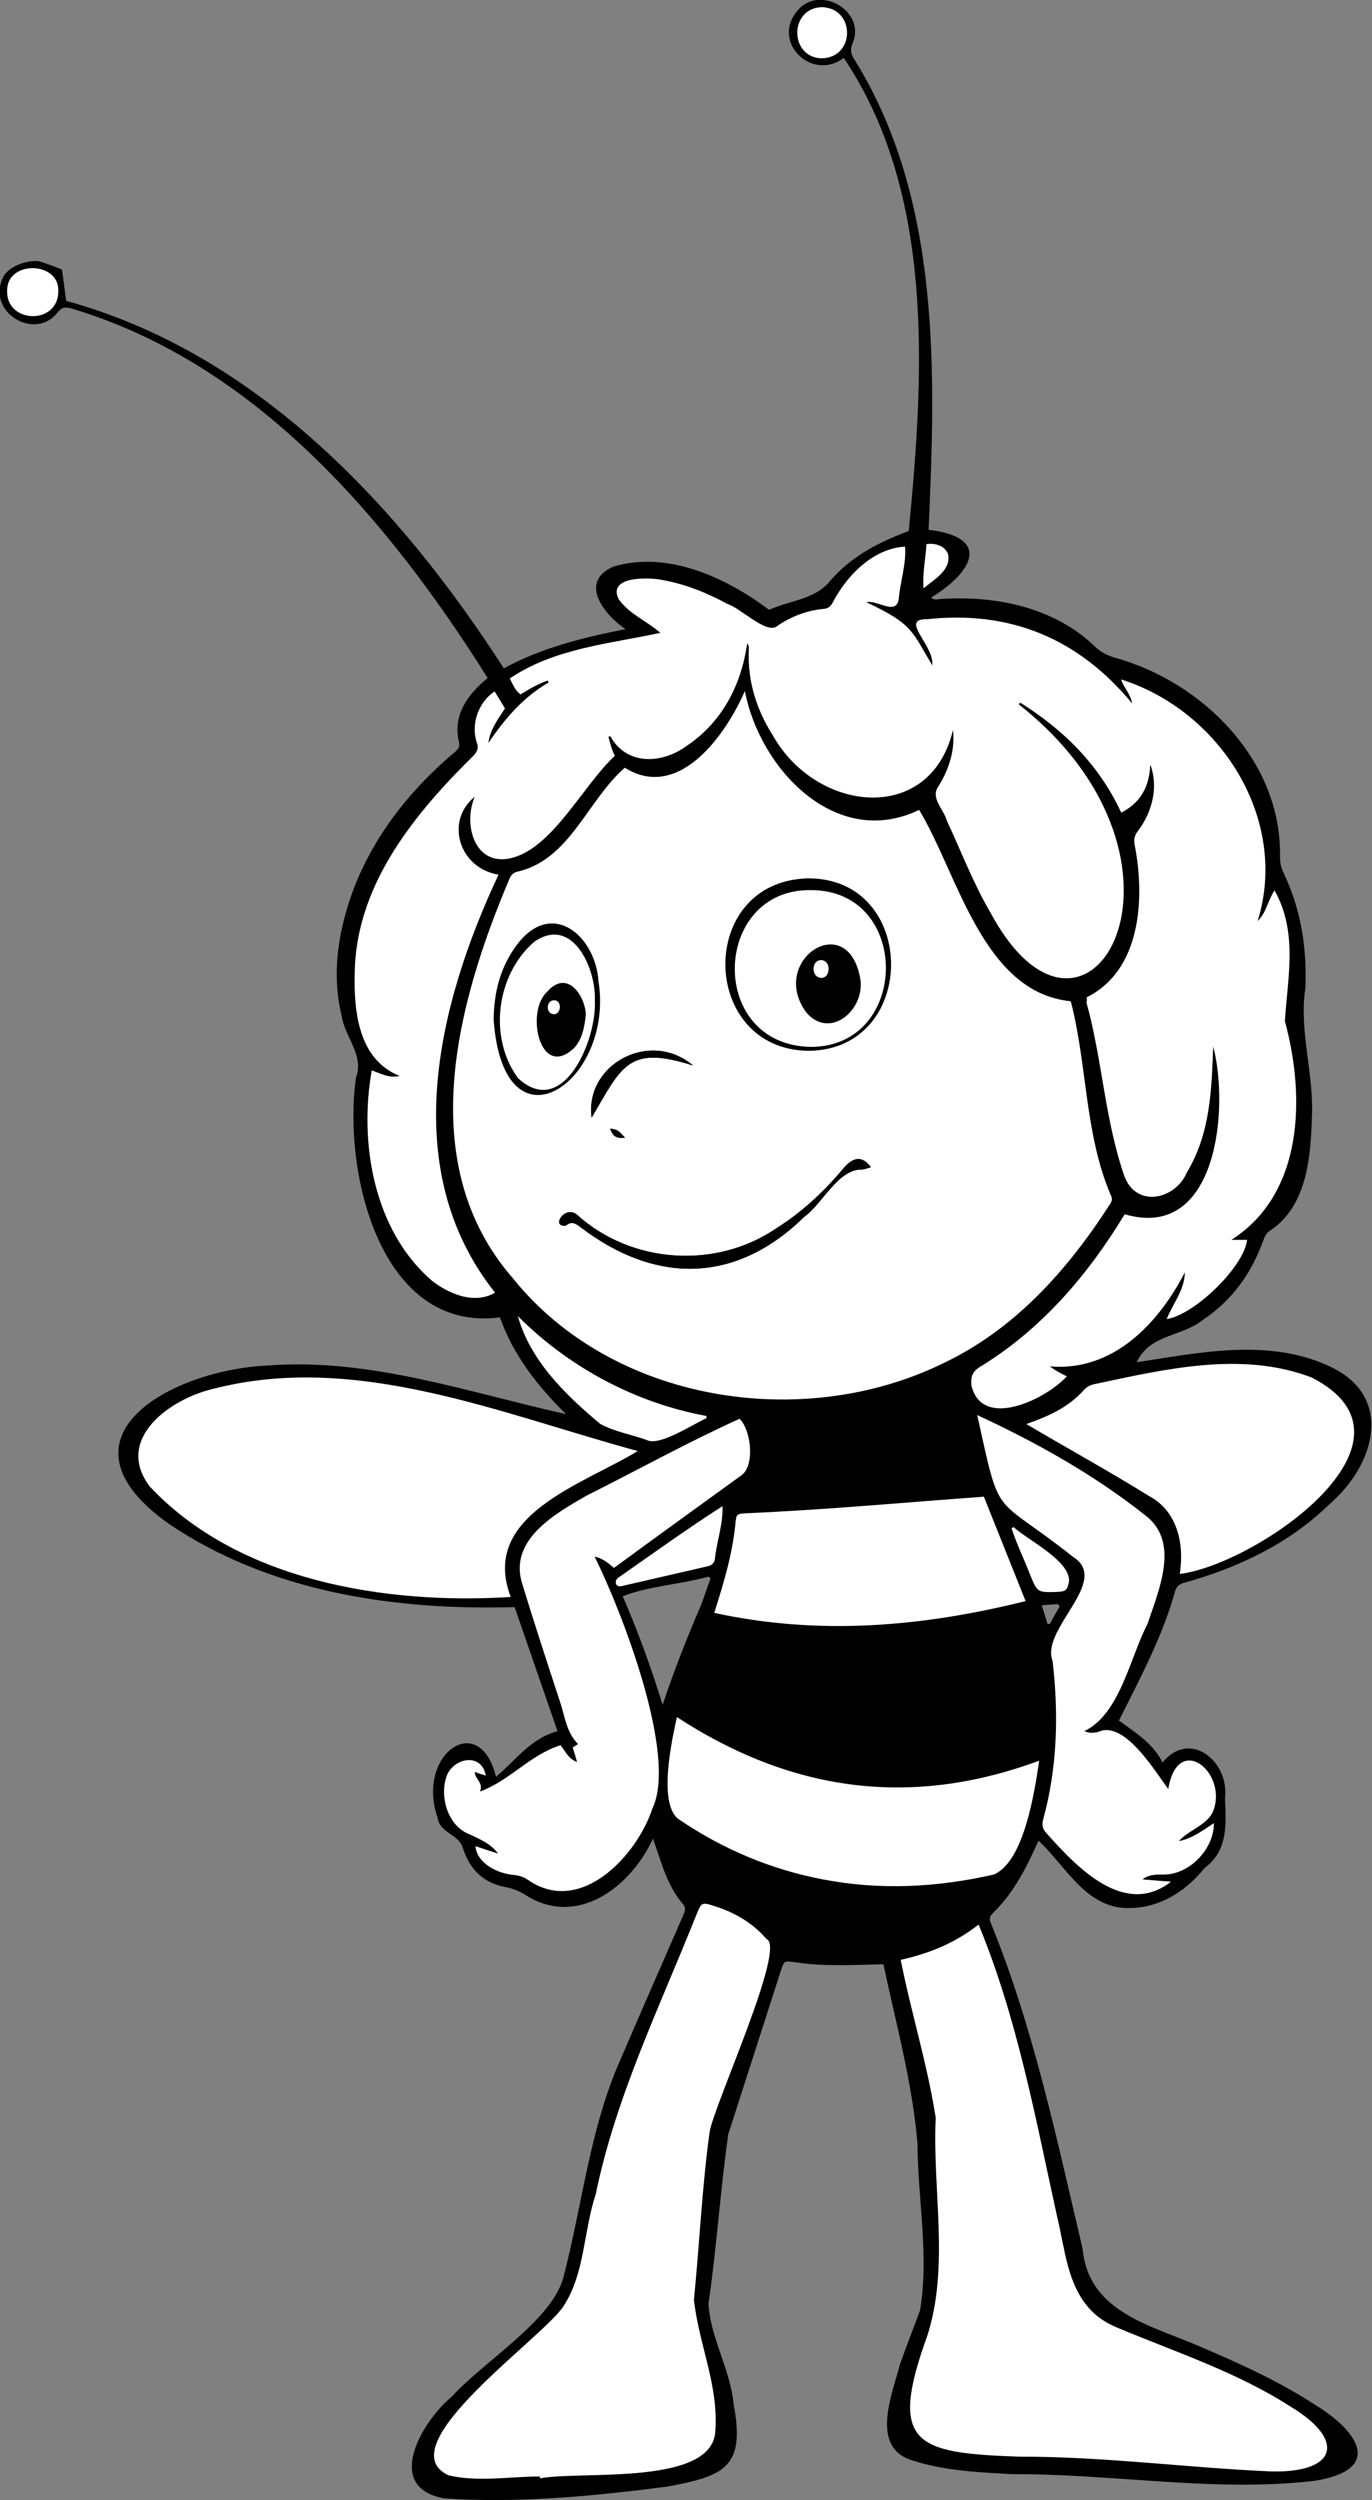<?xml version="1.0" encoding="utf-8"?>
<!-- Generator: Adobe Illustrator 26.0.0, SVG Export Plug-In . SVG Version: 6.00 Build 0)  -->
<svg version="1.1" id="Capa_1" xmlns="http://www.w3.org/2000/svg" xmlns:xlink="http://www.w3.org/1999/xlink" x="0px" y="0px"
	 viewBox="0 0 595.3 1084.5" style="enable-background:new 0 0 595.3 1084.5;" xml:space="preserve">
<rect x="0" y="0" width="595.3" height="1084.5" fill="#808080" stroke="none"/>
<style type="text/css">
	.st0{fill:#FFFFFF;}
</style>
<g>
	<path d="M509.9,690.1c0.6-2,1.8-2.9,3.7-3.5c23.5-6.5,45.7-17,63.3-34.2c20-17.2,28.3-47.3-0.8-60.1c-26.1-11.8-55.7-5.6-82.9-1.4
		c5.7-12.3,19.2-10.8,28.9-18.5c12.5-8.4,20.8-20,25.9-34c0.7-1.8,1.3-3.6,3.2-4.7c15.7-10.4,17.5-31.4,18-48.6
		c1.1-19.1-5.7-37.6-2.8-56.6c0.7-17.3-1.9-34-9.4-49.7c-1.2-2.5-1.7-4.9-1.6-7.6c0.5-41.3-33.4-75.3-71.6-85.9
		c-3.5-1-6.3-2.5-8.9-5c-7.4-7.2-16.3-12.2-26-15.6c-13.3-4.6-26.9-5.7-40.8-4.9c-1.3,0.1-2.7,0.7-4.1-0.6
		c17.9-10.9,26.5-26.1-1.1-29.4c3.1-68.4,5.4-143.3-32-203.7c-1.6-2.4-2.2-4.2-1-7.2C376.1,4.7,355.1-7.2,345.7,5
		c-11,13.6,6.9,30.5,20.4,20.1c39.6,59,34.8,137.3,28.2,205.2c-13.9,5.3-25.5,11.3-35,22.7c-6.6,7.1-16.6,7.5-25.6,11.5
		c-18.7-14-44.1-25.8-67.6-18.7c-15.1,6.7-4.1,20.7,5.3,27.1c-18.7,3.7-36.4,8.1-52.8,17c-45.2-70.2-107.1-136.7-189.9-159.4
		c-0.6-4.8-1.2-9-1.8-13.6c-3.2-1.2-6.6-2.6-10.1-3.6c-5.3-0.6-13.7,2.4-15.7,7.5c-6.7,14.7,14.1,27.3,23.9,14.7
		c1.9-2.4,3.5-2.4,6-1.7c80.1,23.9,137.6,91.9,180.6,160.3c-8.8,7.2-15.3,16.1-12.4,28c0.4,1.9-0.3,2.7-1.6,3.9
		c-23,19.3-41.2,43.9-48.5,73.5c-3.4,13.7-4.2,27.6-0.8,41.4c1.5,9.3,9.7,16.7,6.2,26.4c-5.9,40.1,10.1,111,62.4,104.1
		c5.8,16.4,16.3,29.8,28.7,42c-42.4-9.4-85.1-24.5-129.3-21.1c-41.5,1.8-95.8,31-43.3,68.5c43.9,29.8,98.2,37.8,150.3,36.3
		c6.2,17.9,12.3,35.7,18.6,53.8c-11.9,3.3-17.9,12.5-26.7,19.8c-7.2-29.3-34.9-9.7-25.3,17.9c1,6.6,9.2,7,10.9,12.9
		c2.8,8.9,8.5,15,17.9,16.9c3.2,0.6,6.1,1.6,8.9,3.3c22.5,14.8,46-3,55.7-24.2c3.6,9.8,5.9,20.2,13.1,28.5c1.1,1.4,1,2.6,0.3,4.2
		c-9.3,21.3-18.7,42.7-27.9,64.1c-13,29.7-16.2,62.5-24.4,93.7c-5,18.6-34.8,36.5-48.3,51.5c-13.1,10.8-29.9,39.5-3.3,44.2
		c32,2.2,64.8-1,96.6-5.1c25-4.6,34.1-8.4,28.9-35.8c-1.4-15.1-10.1-28.7-10.9-43.6c3.6-24.4,5.1-49.1,8.6-73.5
		c7.6-23.7,15.2-47.3,22.8-70.9c1.4-4.3,1.5-4.3,5.9-3.7c12.9,2,25.7,1.2,38.6,0.9c5.5,25.9,12.6,51.5,14.8,78
		c0.1,23.9,5.1,48.5,1.1,72.1c-2.8,7.7-5.9,15.4-8.6,23.1c-3.5,13.4-13.4,36.6,5.5,42.1c14,4.5,28.8,5.1,43.4,5.9
		c43.5-0.2,87.3,7.9,130.7,2.9c30-4.7,19.7-21.2,0.4-33c-16.3-10.6-34-18.5-51.9-26.1c-21-8.8-46.5-14.8-49-41.7
		c-11.2-47.5-21.3-95.9-39.8-141.2c-0.9-2-0.3-3.1,1-4.4c9.2-8.9,14.5-19.8,19.7-31.3c11.2,10.4,19.7,27.5,36.2,29.1
		c14.6,1.2,27.1-6.3,36-17.4c10.1-7.4,9.2-19,8.7-30.2c2-15.7-15.1-30-27.1-15.4c-4.2-8.5-11.9-13-18.9-18.2
		C494.7,727.9,504.4,709.9,509.9,690.1z M303.9,696.9c-6.1,14.1-11.5,28-16.4,42.6c-5.2-16.8-10.4-31.1-17.3-47.1
		c11-4.4,25.3-5.2,37.2-8.5c0.3,0.3,0.6,0.6,0.9,0.8C306.7,688.8,305.5,693,303.9,696.9z M455.5,704.4c-0.3,0-0.7,0-1,0
		c-0.8-2.5-1.5-4.9-2.5-8.1c2.6-0.2,4.8-0.4,7-0.5c0.3,0.3,0.5,0.7,0.8,1C458.3,699.3,456.9,701.9,455.5,704.4z"/>
	<path class="st0" d="M271.1,333c23.4,14.7,43.9-14.3,52.1-33.3c6.4,33.8,39.5,69,75.6,51.6c16.9,27.9,27.5,79.2,65.8,83
		c7.2,27.7,6,57.7,17.4,84.2c1,1.9,0.1,3.2-0.9,4.6c-18.3,28.3-41.2,53.8-72.2,68.4c-60.9,29.6-143.2,16.8-186.5-37.2
		c-42.9-49.4-24.4-118.7-1.4-173c0.7-1.6,1.6-2.8,3.5-3.2C247.3,372.9,254.8,347.2,271.1,333z M350.4,381
		c-48.4,1.4-46.9,74.5,0.6,74.8C398.8,455.2,398.4,380.6,350.4,381z M377.9,506.3c-4.7-6.2-9-3.2-12.4,1.1
		c-8.3,9.9-17.7,18.5-28.6,25.4c-26.3,17.9-62.8,15.4-86.4-5.8c-5.2-4.7-11.7,5.5-4.9,4.6c2.6-2.2,4.5-0.7,6.6,0.9
		c32.5,24.7,67.2,24.3,96.8-4.7c7.9-5.7,14.4-20.3,24.6-20.5C374.7,507.4,376,506.7,377.9,506.3z M214.2,442.4
		c4.3,59.7,52.4,27.2,45.5-16.7c-1.4-20.1-20.4-35.9-35.4-15.9C217,419.5,214.3,430.5,214.2,442.4z M256.7,484.8
		c13.2-22.3,15.8-31.7,44.1-22.6C282,446.3,253.6,461.9,256.7,484.8z M264.7,489.5c1.4,3.6,2.6,4.3,6.5,4
		C268,490.1,268,490.1,264.7,489.5z"/>
	<path class="st0" d="M471.5,432.6c23.6-11.7,25.3-42.8,20.9-65.7c-0.6-2.7-0.2-4.6,1.6-6.8c6-8.1,8.7-18.8,5.1-28.5
		c-0.4,9.6-4.1,16.5-12.6,20.9c-9.7-20.9-25-35.9-43.8-47.7c-0.2,0.2-0.4,0.4-0.7,0.7c87.2,68.6,29.9,168-12,90.8
		c-7.6-12.9-12.9-26.9-19.2-40.4c-1.3-4.9-7.2-9.7-3.7-14.7c4.6-7.3,7.4-15.9,6.4-24.6c-9.7,41.3-59.1,36.1-78.1,2.5
		c-7.2-11.3-11.1-23.7-10.5-37.3c0-1.3,0.2-1.3-0.7-2.8c-2.5,18-10.9,34.4-26.5,44.7c-10.6,7.7-25.9,8.4-32.9-4.4
		c-0.3,0.1-0.6,0.2-0.8,0.3c0.8,2.9,1.3,5.4,2.8,8.2c-14,13-27.2,40.5-45.4,44.5c-15.7,3.4-20.5-15-15.4-26.7
		c-12.9,10.3-7.1,30.9,10.3,33.8c-26.6,56.7-43.9,128-1.5,181.3c-8.8,5.2-19.8,0.7-27.3-5.1c-25.3-21.7-31.8-59.8-26.2-91.3
		c4,1.4,7.6,3.5,12.1,2.4c-17.7-7-19.9-27.6-19.5-44.4c0.4-37,24.1-67.1,49.1-92.1c2.4-2.5,5.5-4.4,3.8-8.3c-2.5-8,0.8-17.3,7.8-22
		c1.5,2.4,3,4.9,4.5,7.4c-3.1,4.8-6.5,9.2-7.2,15c7.1-10.5,15.1-19.9,26.2-26.3c-0.2-0.3-0.3-0.5-0.5-0.8c-4.2,1.5-7.9,3.6-11.7,6
		c-2.4-1.6-3.3-4.2-4.7-6.9c19.3-13.1,43.1-15,65.3-19.8c-5.9-5.2-13.3-8-18-14.5c-5.3-10.3,13.5-9.7,19.5-8.3
		c9.8,1.8,19,5.6,27.7,10.3c5.5,1.7,16.8,13.1,21.3,9.7c6.2-4.3,13-6.9,20.5-7.6c2.2-0.2,3.1-1.4,4-3.1
		c6.2-11.7,17.5-23.1,31.2-23.9c0.6,7.3-2,14.9-2.7,22.3c-0.9,8.1-9.1,0.7-14.1,1.8c20.3,9.6,19.7,12.5,28.6,27.4
		c1-8.7-14.5-20.2-2.3-20c36.1-3.9,65.7,8.3,89,36.5c-0.5-3.8-3.4-6.5-4.8-10.4c43.1,13.6,73,60.6,59.3,104.8
		c3.7-3.5,4.3-8.6,7.3-13.3c10.2,18.1,5.7,37.7,4.5,56.7c8.9,32.7,8.2,74.9-23.2,94.9c2.3,0,4.5,0,6.8,0
		c-1.2,11.4-22.4,32.3-34.9,34.4c2.8-7,7.8-12.6,7.9-20.3c-11.5,22.3-31.2,43.1-58.6,40.8c2.5,1.8,4.3,2.8,7.4,4.3
		c-8.9,9.8-36.7,23.5-41.4,4c-0.3-3.7,0.2-5.9,3.7-8.1c26.6-16.2,46.8-39.8,62.8-66.2c40.3,11.8,45.4-46.2,38.4-72.8
		c-0.7,18.8-1.2,37.7-11.4,54.6c-4.8,11.6-21.7,15.8-27.1,1.8c-8.5-24.4-9.6-50.6-16.5-75.5C471.7,434,471.6,433.3,471.5,432.6z"/>
	<path class="st0" d="M390.8,850.1c12.5-2.8,23.6-7.3,33.8-15.3c16.9,40.8,24.8,84.6,34.3,127.7c3.2,13.3,4.2,28.2,13.8,38.9
		c3.5,3.9,7.9,6.6,12.7,8.5c25.1,10.5,51.4,19.1,74.4,33.9c24.7,14.8,20.1,29-8.5,28.2c-36.4-1.6-72.8-6.5-109.3-6.4
		c-44.6-1.6-56.8-5.1-39.7-52.3c9.8-30.3,2.2-63.3,3.7-94.7C402.4,895.5,395.4,873.2,390.8,850.1z"/>
	<path class="st0" d="M234.2,1074.2c-13,0-26.7,2.5-39.6-0.5c-27.2-12.7,42.2-60.4,50.1-73.7c9.1-14.1,8.5-32.4,13.8-48.3
		c8.7-42.3,27.7-81.1,43.6-121c2.3-5.7,2.4-5.7,8.2-3.8c8.6,2.7,16.4,7.3,22.3,14.2c8.7,3.4-22.4,71-24.7,83.6
		c-3.3,24.1-4.4,48.6-6.8,72.8c2,18.9,10.6,36.9,9.3,56.3c-0.1,24.8-58.3,17.8-76,21.2C234.2,1074.7,234.2,1074.4,234.2,1074.2z"/>
	<path class="st0" d="M276.7,629.4c-23.4,14.4-68.7,27.7-55.1,63.3c-54.1,3.4-118.1-6.8-156.7-48c-15.4-20.6,9-38,27.7-42.3
		C154.7,586.4,217.3,613.3,276.7,629.4z"/>
	<path class="st0" d="M210.8,770.2c-1.6-0.5-3.1-1-4.8-1.6c0,3.1,4,4.8,2.2,8.5c13-4.7,21.7-15.9,35-20.1c2.1,2.5,3.3,5.9,7.2,7.3
		c-0.7-2.4-1.3-4.4-1.9-6.3c0.8-0.5,1.5-1,2.3-1.5c-5.1-5.1-5.7-12.1-7.8-18.3c-5.7-17.4-11.4-34.7-16.7-52.2
		c-5-18.4,14.7-29.5,28.1-37.2c22.1-11.1,44-23.2,66.5-33.4c4.9,4.8,6.7,19.7,1.1,24.3c-18.6,13.5-37.1,26.8-55.6,40.4
		c-2.6-2.2-5-4.2-8.4-4.9c11.5,23.1,36.1,86.1,25.1,109.2c-6.8,20.6-31,46.5-53.6,31.3c-2-1.4-3.9-2.2-6.5-2.4
		c-7-0.6-16-4.9-16.7-12.5c3,1,6,2,9.8,3.2c-3.1-4.2-7.5-6-11.8-8.1c-10.4-3.7-13.3-16.8-10.8-24.5
		C195.5,762.9,208.8,759.4,210.8,770.2z"/>
	<path class="st0" d="M470.5,750.9c2.8,1.2,5.4,0.7,7.8-0.3c10.9-2.2,22.7,17.5,28.6,25.4c4.2-25.4,26.8-6.5,19.1,10.5
		c-3.3,5.6-10.3,7.4-14.5,12.1c5.7-1.1,10.2-4.5,15.2-7.8c0.1,11-10.3,22.2-21.6,22.3c-3.1,0-6.4-0.2-9.4,2.1
		c3.9,0.3,7.9,0.7,12.4,1c-20.3,15.8-41.1-6.5-54.2-21.2c-1.5-1.7-1.9-3.3-1.3-5.7c6.2-22.6,6.8-45.8,4.1-68.9
		c-5.4-13.7,25.4-34.6,9-45c-35.4-28.1-31.3-14.6-41.7-61.6c25.5,11.8,50.6,25.8,72.8,43.4c15.4,11.5,6,32.4,1.1,47.2
		C490.3,718.9,486,743.4,470.5,750.9z"/>
	<path class="st0" d="M445.3,617.7c9.7-3.4,18.3-7.2,25.2-15c1-1.1,2.7-2,4.3-2.3c30.6-6.5,64-14.5,94.3-2.9
		c54.1,27.6-24.9,81.4-57.2,85.2c2-12.8-0.9-27.1-13.2-33.7C481.1,638.1,463.1,628.2,445.3,617.7z"/>
	<path class="st0" d="M293.7,744.8c49.2,32.1,101.1,39.7,157.2,18.9c-2,13.4-6.5,43.8-19.7,49.4c-24.6,5.6-49.3,6.9-74.2,2.1
		c-22.5-4.3-43.1-13-62.1-25.8C285,783.2,291.8,753.6,293.7,744.8z"/>
	<path class="st0" d="M445,694.5c-45.1,11.2-89.7,15-135.1,5.1c4.1-12.9,7.9-25.4,9.2-38.8c0.4-4.1,0.5-4.1,4.5-4.4
		c34.5-1.5,68.9-4.7,103.3-7.2C432.8,664.1,438.8,678.9,445,694.5z"/>
	<path class="st0" d="M306.6,615.1c-6.1,2.8-19,11.3-25,9.9c-6.9-2.7-14.8-3.8-21.2-7.4c-15.1-12.6-30.3-27.4-35.7-46.7
		c22.2,22.2,50.9,37.6,81.8,43.3C306.5,614.6,306.5,614.8,306.6,615.1z"/>
	<path class="st0" d="M313.5,653.3c0.3,7.6-2.5,15.3-3.3,22.8c-0.3,1.9-1.3,2.9-3.2,3.3c-12.3,2.8-24.6,5.7-36.9,8.5
		c-3.1,1-4-2.3-1.5-3.8C283.5,673.7,298.2,663.1,313.5,653.3z"/>
	<path class="st0" d="M356.7,3.1c14.4,0.5,14.5,21.7,0,22.2C342.4,25.1,342.3,3.4,356.7,3.1z"/>
	<path class="st0" d="M25.3,125.9c0.4,15.2-22.5,14.6-22.2,0.4C2.7,113,25.3,113.1,25.3,125.9z"/>
	<path class="st0" d="M439.8,662.4c6.2,5.7,25.2,14.9,24,23.9c-0.8,3.5-1.3,4-5,4.2c-8.7,0.3-8.7,0.3-11.9-7.6
		c-2.6-6.7-5.8-13.2-8-20C439.2,662.7,439.5,662.5,439.8,662.4z"/>
	<path class="st0" d="M402,236c3.7-0.5,8,0.6,9.4,4.5c1.3,6.8-6.1,10.9-10.7,14.7C400.2,248.6,401.6,242.4,402,236z"/>
	<path d="M377.9,506.3c-1.8,0.5-3.1,1.1-4.4,1c-10,0-16.7,14.9-24.6,20.5c-29.6,29.1-64.3,29.3-96.8,4.7c-2.1-1.6-4-3.1-6.6-0.9
		c-6.8,0.9-0.3-9.3,4.9-4.6c23.6,21.2,60.1,23.7,86.4,5.8c11-6.9,20.3-15.6,28.6-25.4C368.9,503.1,373.3,500,377.9,506.3z"/>
	<path d="M256.7,484.8c-3.1-22.9,25.1-38.6,44-22.6C272.4,453.1,269.8,462.5,256.7,484.8z"/>
	<path d="M264.7,489.5c3.4,0.6,3.4,0.6,6.5,4C267.3,493.8,266.1,493.1,264.7,489.5z"/>
	<path class="st0" d="M352,386.1c43.6,0.1,42.8,68-0.2,68C306.6,453.3,309,385.3,352,386.1z M373.4,425.3
		c-5-31.8-40.2-8.9-23.6,13.8C359.7,450.9,374.8,438.8,373.4,425.3z"/>
	<path class="st0" d="M258.1,433.7c1,17.4-13.8,52-33.3,34c-13-17.6-9.5-44.9,7-59.2C248.5,397,258.6,420.2,258.1,433.7z
		 M254.2,439.8c-0.7-8.8-8.5-19.3-16.9-9.5c-9.4,8.7-3,38.4,11.9,24.2C252.6,450.6,253.6,445.9,254.2,439.8z"/>
	<path class="st0" d="M359.5,420.4c-0.1,5.4-6.7,4.8-6.5-0.4C353.3,415,359.7,415.4,359.5,420.4z"/>
	<path class="st0" d="M240.1,439.9c-3.5-0.3-3.1-6.3,0.5-6C244,434,243.5,440.3,240.1,439.9z"/>
</g>
</svg>
